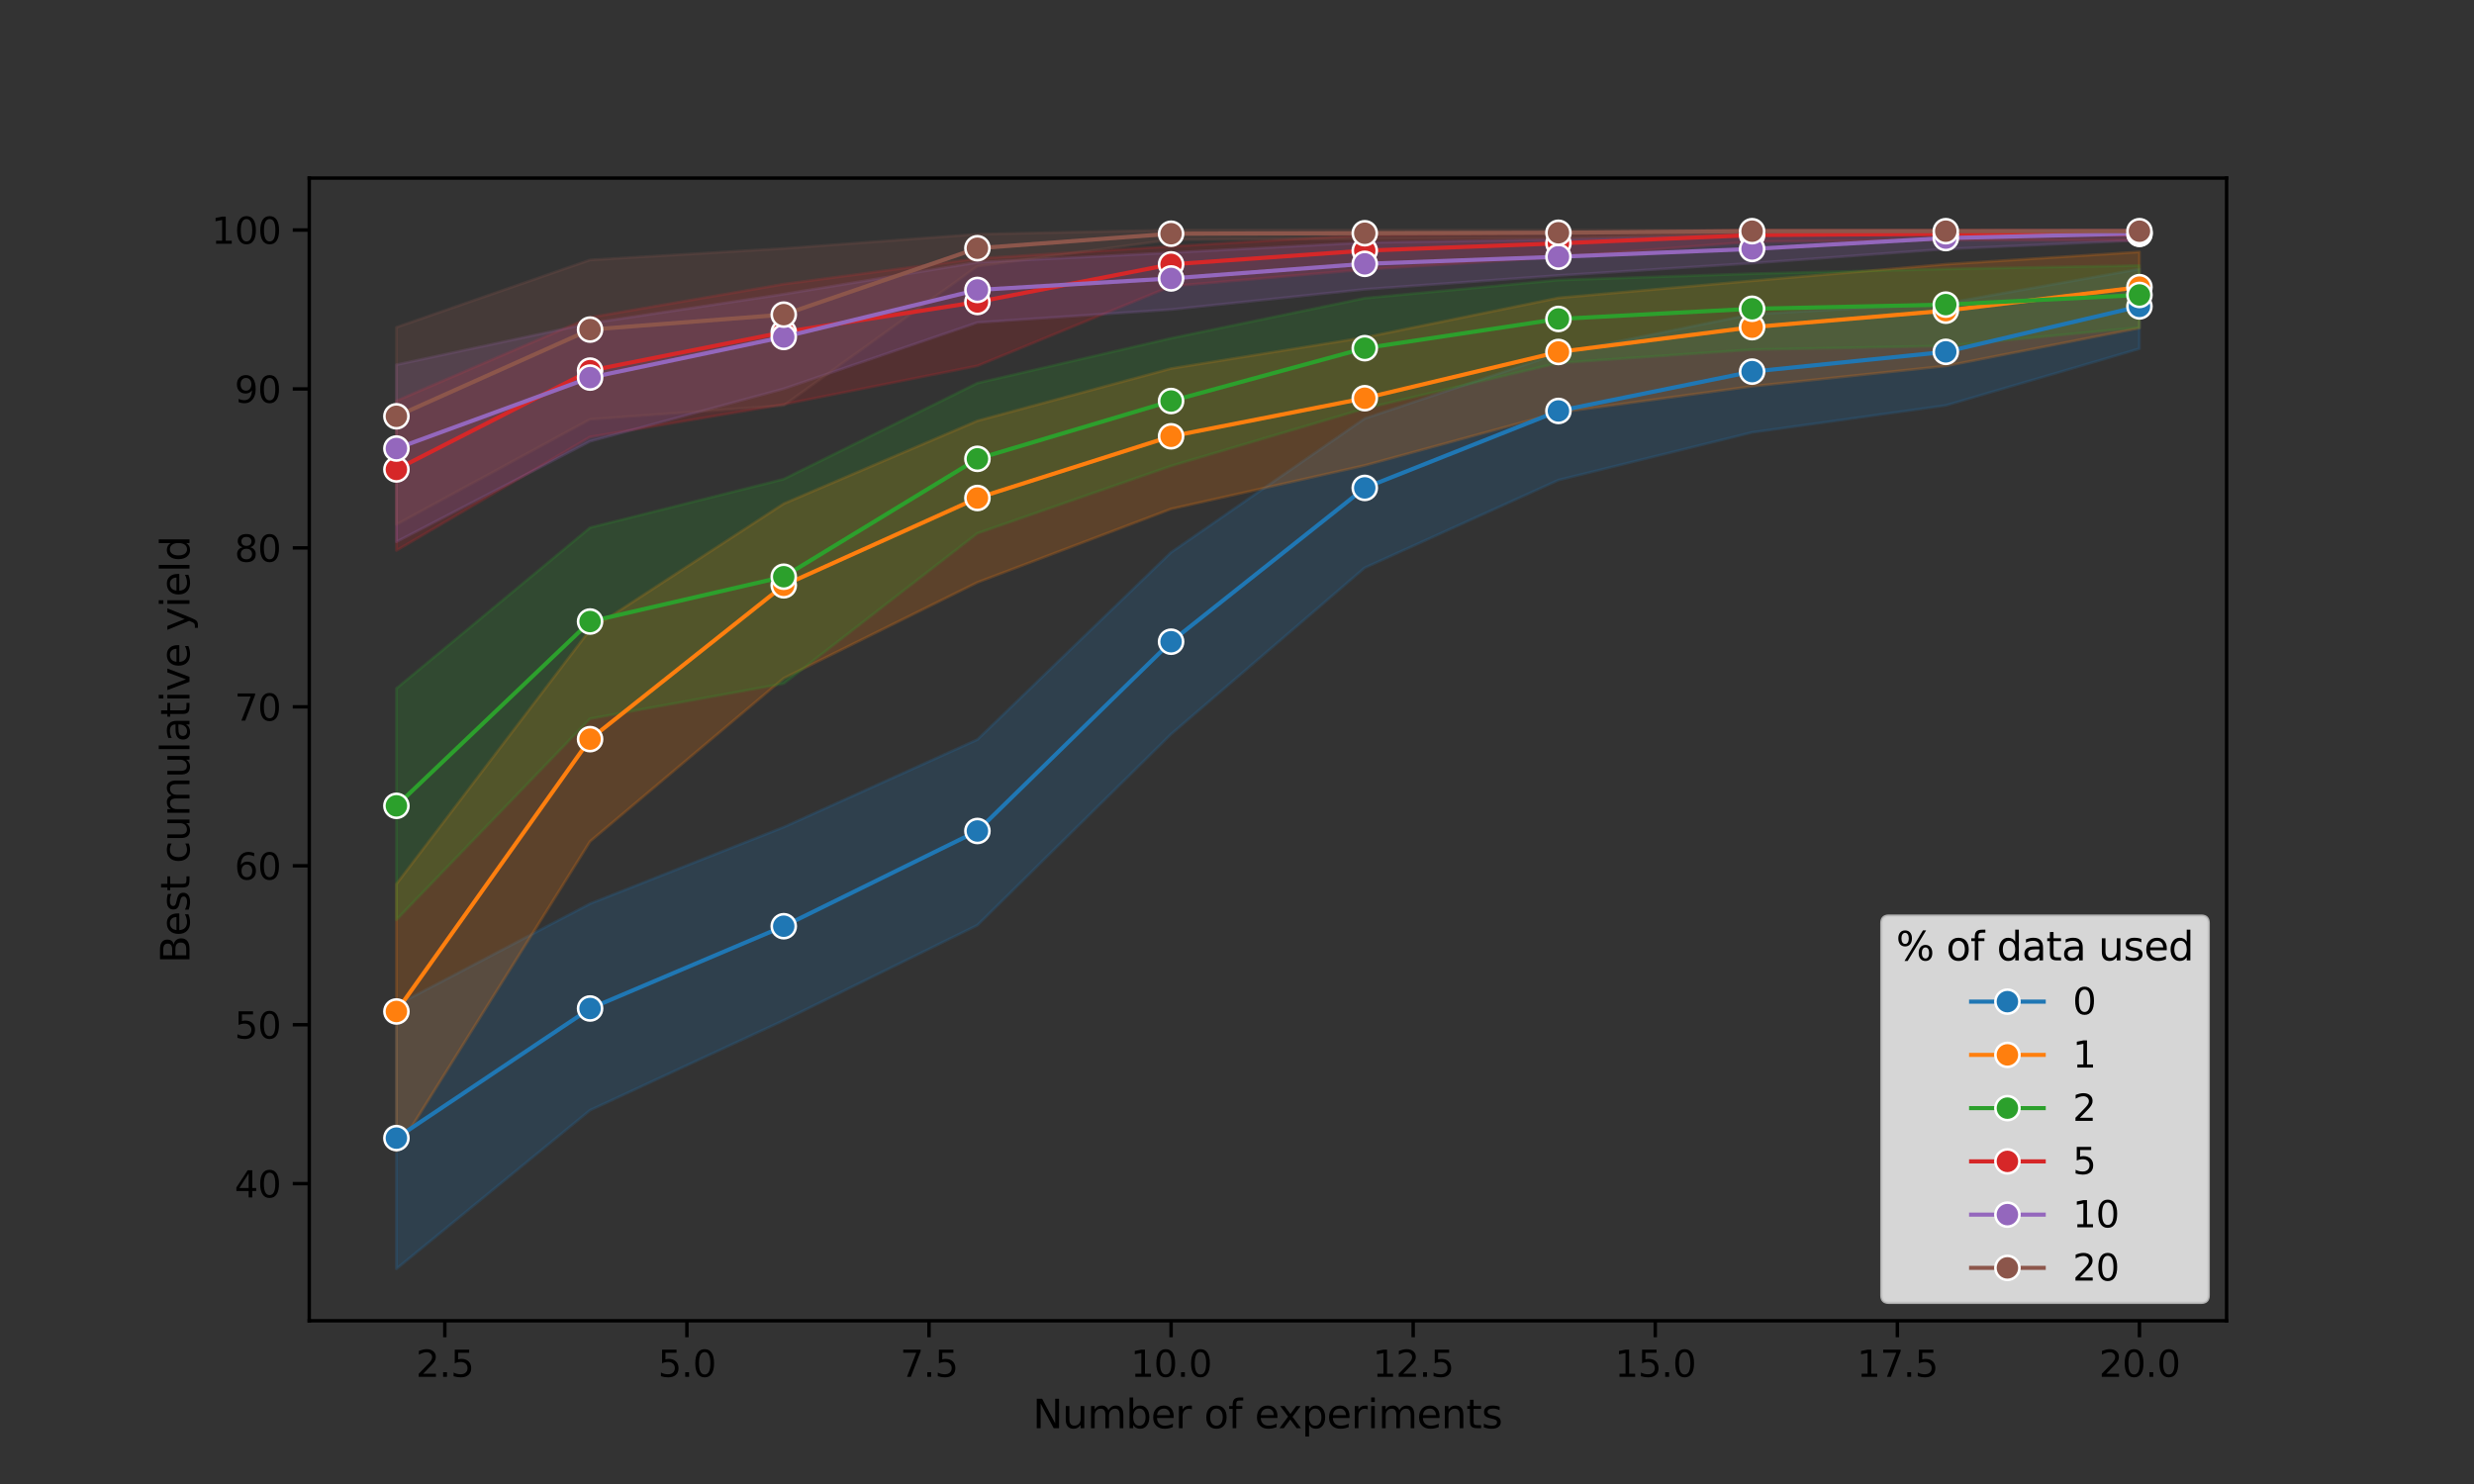 <?xml version="1.0" encoding="utf-8" standalone="no"?>
<!DOCTYPE svg PUBLIC "-//W3C//DTD SVG 1.1//EN"
  "http://www.w3.org/Graphics/SVG/1.1/DTD/svg11.dtd">
<svg xmlns:xlink="http://www.w3.org/1999/xlink" width="720pt" height="432pt" viewBox="0 0 720 432" xmlns="http://www.w3.org/2000/svg" version="1.1">
 <rect x="0" y="0" width="720" height="432" fill="#333333" stroke="none"/>
 <defs>
  <style type="text/css">*{stroke-linejoin: round; stroke-linecap: butt}</style>
 </defs>
 <g id="figure_1">
  <g id="patch_1">
   <path d="M 0 432 
L 720 432 
L 720 0 
L 0 0 
L 0 432 
z
" style="fill: none"/>
  </g>
  <g id="axes_1">
   <g id="patch_2">
    <path d="M 90 384.48 
L 648 384.48 
L 648 51.84 
L 90 51.84 
L 90 384.48 
z
" style="fill: none"/>
   </g>
   <g id="PolyCollection_1">
    <defs>
     <path id="md94cd88261" d="M 115.364 -139.35 
L 115.364 -62.64 
L 171.727 -108.816 
L 228.091 -134.978 
L 284.455 -162.683 
L 340.818 -218.296 
L 397.182 -266.731 
L 453.545 -292.249 
L 509.909 -306.13 
L 566.273 -313.992 
L 622.636 -330.499 
L 622.636 -353.677 
L 622.636 -353.677 
L 566.273 -343.693 
L 509.909 -340.539 
L 453.545 -329.102 
L 397.182 -310.179 
L 340.818 -271.205 
L 284.455 -216.707 
L 228.091 -191.22 
L 171.727 -168.927 
L 115.364 -139.35 
z
" style="stroke: #1f77b4; stroke-opacity: 0.2; stroke-width: 0.8"/>
    </defs>
    <g clip-path="url(#p5db700db93)">
     <use xlink:href="#md94cd88261" x="0" y="432" style="fill: #1f77b4; fill-opacity: 0.2; stroke: #1f77b4; stroke-opacity: 0.2; stroke-width: 0.8"/>
    </g>
   </g>
   <g id="PolyCollection_2">
    <defs>
     <path id="m4bb49112b4" d="M 115.364 -174.651 
L 115.364 -96.875 
L 171.727 -187.06 
L 228.091 -234.567 
L 284.455 -262.468 
L 340.818 -283.846 
L 397.182 -296.528 
L 453.545 -311.906 
L 509.909 -319.554 
L 566.273 -325.465 
L 622.636 -336.502 
L 622.636 -358.659 
L 622.636 -358.659 
L 566.273 -355.076 
L 509.909 -350.253 
L 453.545 -345.296 
L 397.182 -333.777 
L 340.818 -324.719 
L 284.455 -309.499 
L 228.091 -285.381 
L 171.727 -248.692 
L 115.364 -174.651 
z
" style="stroke: #ff7f0e; stroke-opacity: 0.2; stroke-width: 0.8"/>
    </defs>
    <g clip-path="url(#p5db700db93)">
     <use xlink:href="#m4bb49112b4" x="0" y="432" style="fill: #ff7f0e; fill-opacity: 0.2; stroke: #ff7f0e; stroke-opacity: 0.2; stroke-width: 0.8"/>
    </g>
   </g>
   <g id="PolyCollection_3">
    <defs>
     <path id="mfe6d36cd4d" d="M 115.364 -231.591 
L 115.364 -164.23 
L 171.727 -222.77 
L 228.091 -233.007 
L 284.455 -276.75 
L 340.818 -296.365 
L 397.182 -313.066 
L 453.545 -326.341 
L 509.909 -330.221 
L 566.273 -331.292 
L 622.636 -336.669 
L 622.636 -354.709 
L 622.636 -354.709 
L 566.273 -353.709 
L 509.909 -352.334 
L 453.545 -350.471 
L 397.182 -345.212 
L 340.818 -333.542 
L 284.455 -320.485 
L 228.091 -292.527 
L 171.727 -278.408 
L 115.364 -231.591 
z
" style="stroke: #2ca02c; stroke-opacity: 0.2; stroke-width: 0.8"/>
    </defs>
    <g clip-path="url(#p5db700db93)">
     <use xlink:href="#mfe6d36cd4d" x="0" y="432" style="fill: #2ca02c; fill-opacity: 0.2; stroke: #2ca02c; stroke-opacity: 0.2; stroke-width: 0.8"/>
    </g>
   </g>
   <g id="PolyCollection_4">
    <defs>
     <path id="mf35f97dd73" d="M 115.364 -315.306 
L 115.364 -271.751 
L 171.727 -304.79 
L 228.091 -314.294 
L 284.455 -325.511 
L 340.818 -348.685 
L 397.182 -353.563 
L 453.545 -357.153 
L 509.909 -361.645 
L 566.273 -362.107 
L 622.636 -361.98 
L 622.636 -365.04 
L 622.636 -365.04 
L 566.273 -365.04 
L 509.909 -365.04 
L 453.545 -364.213 
L 397.182 -363.573 
L 340.818 -360.293 
L 284.455 -356.763 
L 228.091 -349.303 
L 171.727 -339.608 
L 115.364 -315.306 
z
" style="stroke: #d62728; stroke-opacity: 0.2; stroke-width: 0.8"/>
    </defs>
    <g clip-path="url(#p5db700db93)">
     <use xlink:href="#mf35f97dd73" x="0" y="432" style="fill: #d62728; fill-opacity: 0.2; stroke: #d62728; stroke-opacity: 0.2; stroke-width: 0.8"/>
    </g>
   </g>
   <g id="PolyCollection_5">
    <defs>
     <path id="m792d22aa03" d="M 115.364 -325.822 
L 115.364 -274.281 
L 171.727 -303.531 
L 228.091 -318.83 
L 284.455 -338.122 
L 340.818 -341.901 
L 397.182 -347.786 
L 453.545 -351.81 
L 509.909 -355.378 
L 566.273 -359.509 
L 622.636 -362.033 
L 622.636 -365.04 
L 622.636 -365.04 
L 566.273 -364.761 
L 509.909 -363.703 
L 453.545 -362.284 
L 397.182 -361.399 
L 340.818 -358.449 
L 284.455 -355.632 
L 228.091 -346.369 
L 171.727 -337.9 
L 115.364 -325.822 
z
" style="stroke: #9467bd; stroke-opacity: 0.2; stroke-width: 0.8"/>
    </defs>
    <g clip-path="url(#p5db700db93)">
     <use xlink:href="#m792d22aa03" x="0" y="432" style="fill: #9467bd; fill-opacity: 0.2; stroke: #9467bd; stroke-opacity: 0.2; stroke-width: 0.8"/>
    </g>
   </g>
   <g id="PolyCollection_6">
    <defs>
     <path id="ma697605073" d="M 115.364 -336.73 
L 115.364 -279.313 
L 171.727 -309.954 
L 228.091 -313.988 
L 284.455 -354.512 
L 340.818 -362.231 
L 397.182 -362.507 
L 453.545 -362.63 
L 509.909 -364.035 
L 566.273 -364.035 
L 622.636 -364.035 
L 622.636 -365.04 
L 622.636 -365.04 
L 566.273 -365.04 
L 509.909 -365.04 
L 453.545 -365.04 
L 397.182 -365.04 
L 340.818 -365.04 
L 284.455 -363.824 
L 228.091 -359.675 
L 171.727 -356.337 
L 115.364 -336.73 
z
" style="stroke: #8c564b; stroke-opacity: 0.2; stroke-width: 0.8"/>
    </defs>
    <g clip-path="url(#p5db700db93)">
     <use xlink:href="#ma697605073" x="0" y="432" style="fill: #8c564b; fill-opacity: 0.2; stroke: #8c564b; stroke-opacity: 0.2; stroke-width: 0.8"/>
    </g>
   </g>
   <g id="matplotlib.axis_1">
    <g id="xtick_1">
     <g id="line2d_1">
      <defs>
       <path id="m7df4e5af1d" d="M 0 0 
L 0 4.8 
" style="stroke: #000000"/>
      </defs>
      <g>
       <use xlink:href="#m7df4e5af1d" x="129.455" y="384.48" style="stroke: #000000"/>
      </g>
     </g>
     <g id="text_1">
      <!-- 2.5 -->
      <g transform="translate(121.058 400.804) scale(0.106 -0.106)">
       <defs>
        <path id="DejaVuSans-32" d="M 1228 531 
L 3431 531 
L 3431 0 
L 469 0 
L 469 531 
Q 828 903 1448 1529 
Q 2069 2156 2228 2338 
Q 2531 2678 2651 2914 
Q 2772 3150 2772 3378 
Q 2772 3750 2511 3984 
Q 2250 4219 1831 4219 
Q 1534 4219 1204 4116 
Q 875 4013 500 3803 
L 500 4441 
Q 881 4594 1212 4672 
Q 1544 4750 1819 4750 
Q 2544 4750 2975 4387 
Q 3406 4025 3406 3419 
Q 3406 3131 3298 2873 
Q 3191 2616 2906 2266 
Q 2828 2175 2409 1742 
Q 1991 1309 1228 531 
z
" transform="scale(0.016)"/>
        <path id="DejaVuSans-2e" d="M 684 794 
L 1344 794 
L 1344 0 
L 684 0 
L 684 794 
z
" transform="scale(0.016)"/>
        <path id="DejaVuSans-35" d="M 691 4666 
L 3169 4666 
L 3169 4134 
L 1269 4134 
L 1269 2991 
Q 1406 3038 1543 3061 
Q 1681 3084 1819 3084 
Q 2600 3084 3056 2656 
Q 3513 2228 3513 1497 
Q 3513 744 3044 326 
Q 2575 -91 1722 -91 
Q 1428 -91 1123 -41 
Q 819 9 494 109 
L 494 744 
Q 775 591 1075 516 
Q 1375 441 1709 441 
Q 2250 441 2565 725 
Q 2881 1009 2881 1497 
Q 2881 1984 2565 2268 
Q 2250 2553 1709 2553 
Q 1456 2553 1204 2497 
Q 953 2441 691 2322 
L 691 4666 
z
" transform="scale(0.016)"/>
       </defs>
       <use xlink:href="#DejaVuSans-32"/>
       <use xlink:href="#DejaVuSans-2e" x="63.623"/>
       <use xlink:href="#DejaVuSans-35" x="95.41"/>
      </g>
     </g>
    </g>
    <g id="xtick_2">
     <g id="line2d_2">
      <g>
       <use xlink:href="#m7df4e5af1d" x="199.909" y="384.48" style="stroke: #000000"/>
      </g>
     </g>
     <g id="text_2">
      <!-- 5.0 -->
      <g transform="translate(191.512 400.804) scale(0.106 -0.106)">
       <defs>
        <path id="DejaVuSans-30" d="M 2034 4250 
Q 1547 4250 1301 3770 
Q 1056 3291 1056 2328 
Q 1056 1369 1301 889 
Q 1547 409 2034 409 
Q 2525 409 2770 889 
Q 3016 1369 3016 2328 
Q 3016 3291 2770 3770 
Q 2525 4250 2034 4250 
z
M 2034 4750 
Q 2819 4750 3233 4129 
Q 3647 3509 3647 2328 
Q 3647 1150 3233 529 
Q 2819 -91 2034 -91 
Q 1250 -91 836 529 
Q 422 1150 422 2328 
Q 422 3509 836 4129 
Q 1250 4750 2034 4750 
z
" transform="scale(0.016)"/>
       </defs>
       <use xlink:href="#DejaVuSans-35"/>
       <use xlink:href="#DejaVuSans-2e" x="63.623"/>
       <use xlink:href="#DejaVuSans-30" x="95.41"/>
      </g>
     </g>
    </g>
    <g id="xtick_3">
     <g id="line2d_3">
      <g>
       <use xlink:href="#m7df4e5af1d" x="270.364" y="384.48" style="stroke: #000000"/>
      </g>
     </g>
     <g id="text_3">
      <!-- 7.5 -->
      <g transform="translate(261.967 400.804) scale(0.106 -0.106)">
       <defs>
        <path id="DejaVuSans-37" d="M 525 4666 
L 3525 4666 
L 3525 4397 
L 1831 0 
L 1172 0 
L 2766 4134 
L 525 4134 
L 525 4666 
z
" transform="scale(0.016)"/>
       </defs>
       <use xlink:href="#DejaVuSans-37"/>
       <use xlink:href="#DejaVuSans-2e" x="63.623"/>
       <use xlink:href="#DejaVuSans-35" x="95.41"/>
      </g>
     </g>
    </g>
    <g id="xtick_4">
     <g id="line2d_4">
      <g>
       <use xlink:href="#m7df4e5af1d" x="340.818" y="384.48" style="stroke: #000000"/>
      </g>
     </g>
     <g id="text_4">
      <!-- 10.0 -->
      <g transform="translate(329.062 400.804) scale(0.106 -0.106)">
       <defs>
        <path id="DejaVuSans-31" d="M 794 531 
L 1825 531 
L 1825 4091 
L 703 3866 
L 703 4441 
L 1819 4666 
L 2450 4666 
L 2450 531 
L 3481 531 
L 3481 0 
L 794 0 
L 794 531 
z
" transform="scale(0.016)"/>
       </defs>
       <use xlink:href="#DejaVuSans-31"/>
       <use xlink:href="#DejaVuSans-30" x="63.623"/>
       <use xlink:href="#DejaVuSans-2e" x="127.246"/>
       <use xlink:href="#DejaVuSans-30" x="159.033"/>
      </g>
     </g>
    </g>
    <g id="xtick_5">
     <g id="line2d_5">
      <g>
       <use xlink:href="#m7df4e5af1d" x="411.273" y="384.48" style="stroke: #000000"/>
      </g>
     </g>
     <g id="text_5">
      <!-- 12.5 -->
      <g transform="translate(399.516 400.804) scale(0.106 -0.106)">
       <use xlink:href="#DejaVuSans-31"/>
       <use xlink:href="#DejaVuSans-32" x="63.623"/>
       <use xlink:href="#DejaVuSans-2e" x="127.246"/>
       <use xlink:href="#DejaVuSans-35" x="159.033"/>
      </g>
     </g>
    </g>
    <g id="xtick_6">
     <g id="line2d_6">
      <g>
       <use xlink:href="#m7df4e5af1d" x="481.727" y="384.48" style="stroke: #000000"/>
      </g>
     </g>
     <g id="text_6">
      <!-- 15.0 -->
      <g transform="translate(469.971 400.804) scale(0.106 -0.106)">
       <use xlink:href="#DejaVuSans-31"/>
       <use xlink:href="#DejaVuSans-35" x="63.623"/>
       <use xlink:href="#DejaVuSans-2e" x="127.246"/>
       <use xlink:href="#DejaVuSans-30" x="159.033"/>
      </g>
     </g>
    </g>
    <g id="xtick_7">
     <g id="line2d_7">
      <g>
       <use xlink:href="#m7df4e5af1d" x="552.182" y="384.48" style="stroke: #000000"/>
      </g>
     </g>
     <g id="text_7">
      <!-- 17.5 -->
      <g transform="translate(540.426 400.804) scale(0.106 -0.106)">
       <use xlink:href="#DejaVuSans-31"/>
       <use xlink:href="#DejaVuSans-37" x="63.623"/>
       <use xlink:href="#DejaVuSans-2e" x="127.246"/>
       <use xlink:href="#DejaVuSans-35" x="159.033"/>
      </g>
     </g>
    </g>
    <g id="xtick_8">
     <g id="line2d_8">
      <g>
       <use xlink:href="#m7df4e5af1d" x="622.636" y="384.48" style="stroke: #000000"/>
      </g>
     </g>
     <g id="text_8">
      <!-- 20.0 -->
      <g transform="translate(610.88 400.804) scale(0.106 -0.106)">
       <use xlink:href="#DejaVuSans-32"/>
       <use xlink:href="#DejaVuSans-30" x="63.623"/>
       <use xlink:href="#DejaVuSans-2e" x="127.246"/>
       <use xlink:href="#DejaVuSans-30" x="159.033"/>
      </g>
     </g>
    </g>
    <g id="text_9">
     <!-- Number of experiments -->
     <g transform="translate(300.562 415.753) scale(0.115 -0.115)">
      <defs>
       <path id="DejaVuSans-4e" d="M 628 4666 
L 1478 4666 
L 3547 763 
L 3547 4666 
L 4159 4666 
L 4159 0 
L 3309 0 
L 1241 3903 
L 1241 0 
L 628 0 
L 628 4666 
z
" transform="scale(0.016)"/>
       <path id="DejaVuSans-75" d="M 544 1381 
L 544 3500 
L 1119 3500 
L 1119 1403 
Q 1119 906 1312 657 
Q 1506 409 1894 409 
Q 2359 409 2629 706 
Q 2900 1003 2900 1516 
L 2900 3500 
L 3475 3500 
L 3475 0 
L 2900 0 
L 2900 538 
Q 2691 219 2414 64 
Q 2138 -91 1772 -91 
Q 1169 -91 856 284 
Q 544 659 544 1381 
z
M 1991 3584 
L 1991 3584 
z
" transform="scale(0.016)"/>
       <path id="DejaVuSans-6d" d="M 3328 2828 
Q 3544 3216 3844 3400 
Q 4144 3584 4550 3584 
Q 5097 3584 5394 3201 
Q 5691 2819 5691 2113 
L 5691 0 
L 5113 0 
L 5113 2094 
Q 5113 2597 4934 2840 
Q 4756 3084 4391 3084 
Q 3944 3084 3684 2787 
Q 3425 2491 3425 1978 
L 3425 0 
L 2847 0 
L 2847 2094 
Q 2847 2600 2669 2842 
Q 2491 3084 2119 3084 
Q 1678 3084 1418 2786 
Q 1159 2488 1159 1978 
L 1159 0 
L 581 0 
L 581 3500 
L 1159 3500 
L 1159 2956 
Q 1356 3278 1631 3431 
Q 1906 3584 2284 3584 
Q 2666 3584 2933 3390 
Q 3200 3197 3328 2828 
z
" transform="scale(0.016)"/>
       <path id="DejaVuSans-62" d="M 3116 1747 
Q 3116 2381 2855 2742 
Q 2594 3103 2138 3103 
Q 1681 3103 1420 2742 
Q 1159 2381 1159 1747 
Q 1159 1113 1420 752 
Q 1681 391 2138 391 
Q 2594 391 2855 752 
Q 3116 1113 3116 1747 
z
M 1159 2969 
Q 1341 3281 1617 3432 
Q 1894 3584 2278 3584 
Q 2916 3584 3314 3078 
Q 3713 2572 3713 1747 
Q 3713 922 3314 415 
Q 2916 -91 2278 -91 
Q 1894 -91 1617 61 
Q 1341 213 1159 525 
L 1159 0 
L 581 0 
L 581 4863 
L 1159 4863 
L 1159 2969 
z
" transform="scale(0.016)"/>
       <path id="DejaVuSans-65" d="M 3597 1894 
L 3597 1613 
L 953 1613 
Q 991 1019 1311 708 
Q 1631 397 2203 397 
Q 2534 397 2845 478 
Q 3156 559 3463 722 
L 3463 178 
Q 3153 47 2828 -22 
Q 2503 -91 2169 -91 
Q 1331 -91 842 396 
Q 353 884 353 1716 
Q 353 2575 817 3079 
Q 1281 3584 2069 3584 
Q 2775 3584 3186 3129 
Q 3597 2675 3597 1894 
z
M 3022 2063 
Q 3016 2534 2758 2815 
Q 2500 3097 2075 3097 
Q 1594 3097 1305 2825 
Q 1016 2553 972 2059 
L 3022 2063 
z
" transform="scale(0.016)"/>
       <path id="DejaVuSans-72" d="M 2631 2963 
Q 2534 3019 2420 3045 
Q 2306 3072 2169 3072 
Q 1681 3072 1420 2755 
Q 1159 2438 1159 1844 
L 1159 0 
L 581 0 
L 581 3500 
L 1159 3500 
L 1159 2956 
Q 1341 3275 1631 3429 
Q 1922 3584 2338 3584 
Q 2397 3584 2469 3576 
Q 2541 3569 2628 3553 
L 2631 2963 
z
" transform="scale(0.016)"/>
       <path id="DejaVuSans-20" transform="scale(0.016)"/>
       <path id="DejaVuSans-6f" d="M 1959 3097 
Q 1497 3097 1228 2736 
Q 959 2375 959 1747 
Q 959 1119 1226 758 
Q 1494 397 1959 397 
Q 2419 397 2687 759 
Q 2956 1122 2956 1747 
Q 2956 2369 2687 2733 
Q 2419 3097 1959 3097 
z
M 1959 3584 
Q 2709 3584 3137 3096 
Q 3566 2609 3566 1747 
Q 3566 888 3137 398 
Q 2709 -91 1959 -91 
Q 1206 -91 779 398 
Q 353 888 353 1747 
Q 353 2609 779 3096 
Q 1206 3584 1959 3584 
z
" transform="scale(0.016)"/>
       <path id="DejaVuSans-66" d="M 2375 4863 
L 2375 4384 
L 1825 4384 
Q 1516 4384 1395 4259 
Q 1275 4134 1275 3809 
L 1275 3500 
L 2222 3500 
L 2222 3053 
L 1275 3053 
L 1275 0 
L 697 0 
L 697 3053 
L 147 3053 
L 147 3500 
L 697 3500 
L 697 3744 
Q 697 4328 969 4595 
Q 1241 4863 1831 4863 
L 2375 4863 
z
" transform="scale(0.016)"/>
       <path id="DejaVuSans-78" d="M 3513 3500 
L 2247 1797 
L 3578 0 
L 2900 0 
L 1881 1375 
L 863 0 
L 184 0 
L 1544 1831 
L 300 3500 
L 978 3500 
L 1906 2253 
L 2834 3500 
L 3513 3500 
z
" transform="scale(0.016)"/>
       <path id="DejaVuSans-70" d="M 1159 525 
L 1159 -1331 
L 581 -1331 
L 581 3500 
L 1159 3500 
L 1159 2969 
Q 1341 3281 1617 3432 
Q 1894 3584 2278 3584 
Q 2916 3584 3314 3078 
Q 3713 2572 3713 1747 
Q 3713 922 3314 415 
Q 2916 -91 2278 -91 
Q 1894 -91 1617 61 
Q 1341 213 1159 525 
z
M 3116 1747 
Q 3116 2381 2855 2742 
Q 2594 3103 2138 3103 
Q 1681 3103 1420 2742 
Q 1159 2381 1159 1747 
Q 1159 1113 1420 752 
Q 1681 391 2138 391 
Q 2594 391 2855 752 
Q 3116 1113 3116 1747 
z
" transform="scale(0.016)"/>
       <path id="DejaVuSans-69" d="M 603 3500 
L 1178 3500 
L 1178 0 
L 603 0 
L 603 3500 
z
M 603 4863 
L 1178 4863 
L 1178 4134 
L 603 4134 
L 603 4863 
z
" transform="scale(0.016)"/>
       <path id="DejaVuSans-6e" d="M 3513 2113 
L 3513 0 
L 2938 0 
L 2938 2094 
Q 2938 2591 2744 2837 
Q 2550 3084 2163 3084 
Q 1697 3084 1428 2787 
Q 1159 2491 1159 1978 
L 1159 0 
L 581 0 
L 581 3500 
L 1159 3500 
L 1159 2956 
Q 1366 3272 1645 3428 
Q 1925 3584 2291 3584 
Q 2894 3584 3203 3211 
Q 3513 2838 3513 2113 
z
" transform="scale(0.016)"/>
       <path id="DejaVuSans-74" d="M 1172 4494 
L 1172 3500 
L 2356 3500 
L 2356 3053 
L 1172 3053 
L 1172 1153 
Q 1172 725 1289 603 
Q 1406 481 1766 481 
L 2356 481 
L 2356 0 
L 1766 0 
Q 1100 0 847 248 
Q 594 497 594 1153 
L 594 3053 
L 172 3053 
L 172 3500 
L 594 3500 
L 594 4494 
L 1172 4494 
z
" transform="scale(0.016)"/>
       <path id="DejaVuSans-73" d="M 2834 3397 
L 2834 2853 
Q 2591 2978 2328 3040 
Q 2066 3103 1784 3103 
Q 1356 3103 1142 2972 
Q 928 2841 928 2578 
Q 928 2378 1081 2264 
Q 1234 2150 1697 2047 
L 1894 2003 
Q 2506 1872 2764 1633 
Q 3022 1394 3022 966 
Q 3022 478 2636 193 
Q 2250 -91 1575 -91 
Q 1294 -91 989 -36 
Q 684 19 347 128 
L 347 722 
Q 666 556 975 473 
Q 1284 391 1588 391 
Q 1994 391 2212 530 
Q 2431 669 2431 922 
Q 2431 1156 2273 1281 
Q 2116 1406 1581 1522 
L 1381 1569 
Q 847 1681 609 1914 
Q 372 2147 372 2553 
Q 372 3047 722 3315 
Q 1072 3584 1716 3584 
Q 2034 3584 2315 3537 
Q 2597 3491 2834 3397 
z
" transform="scale(0.016)"/>
      </defs>
      <use xlink:href="#DejaVuSans-4e"/>
      <use xlink:href="#DejaVuSans-75" x="74.805"/>
      <use xlink:href="#DejaVuSans-6d" x="138.184"/>
      <use xlink:href="#DejaVuSans-62" x="235.596"/>
      <use xlink:href="#DejaVuSans-65" x="299.072"/>
      <use xlink:href="#DejaVuSans-72" x="360.596"/>
      <use xlink:href="#DejaVuSans-20" x="401.709"/>
      <use xlink:href="#DejaVuSans-6f" x="433.496"/>
      <use xlink:href="#DejaVuSans-66" x="494.678"/>
      <use xlink:href="#DejaVuSans-20" x="529.883"/>
      <use xlink:href="#DejaVuSans-65" x="561.67"/>
      <use xlink:href="#DejaVuSans-78" x="621.443"/>
      <use xlink:href="#DejaVuSans-70" x="680.623"/>
      <use xlink:href="#DejaVuSans-65" x="744.1"/>
      <use xlink:href="#DejaVuSans-72" x="805.623"/>
      <use xlink:href="#DejaVuSans-69" x="846.736"/>
      <use xlink:href="#DejaVuSans-6d" x="874.52"/>
      <use xlink:href="#DejaVuSans-65" x="971.932"/>
      <use xlink:href="#DejaVuSans-6e" x="1033.455"/>
      <use xlink:href="#DejaVuSans-74" x="1096.834"/>
      <use xlink:href="#DejaVuSans-73" x="1136.043"/>
     </g>
    </g>
   </g>
   <g id="matplotlib.axis_2">
    <g id="ytick_1">
     <g id="line2d_9">
      <defs>
       <path id="m8d032e0e27" d="M 0 0 
L -4.8 0 
" style="stroke: #000000"/>
      </defs>
      <g>
       <use xlink:href="#m8d032e0e27" x="90" y="344.571" style="stroke: #000000"/>
      </g>
     </g>
     <g id="text_10">
      <!-- 40 -->
      <g transform="translate(68.262 348.583) scale(0.106 -0.106)">
       <defs>
        <path id="DejaVuSans-34" d="M 2419 4116 
L 825 1625 
L 2419 1625 
L 2419 4116 
z
M 2253 4666 
L 3047 4666 
L 3047 1625 
L 3713 1625 
L 3713 1100 
L 3047 1100 
L 3047 0 
L 2419 0 
L 2419 1100 
L 313 1100 
L 313 1709 
L 2253 4666 
z
" transform="scale(0.016)"/>
       </defs>
       <use xlink:href="#DejaVuSans-34"/>
       <use xlink:href="#DejaVuSans-30" x="63.623"/>
      </g>
     </g>
    </g>
    <g id="ytick_2">
     <g id="line2d_10">
      <g>
       <use xlink:href="#m8d032e0e27" x="90" y="298.303" style="stroke: #000000"/>
      </g>
     </g>
     <g id="text_11">
      <!-- 50 -->
      <g transform="translate(68.262 302.315) scale(0.106 -0.106)">
       <use xlink:href="#DejaVuSans-35"/>
       <use xlink:href="#DejaVuSans-30" x="63.623"/>
      </g>
     </g>
    </g>
    <g id="ytick_3">
     <g id="line2d_11">
      <g>
       <use xlink:href="#m8d032e0e27" x="90" y="252.034" style="stroke: #000000"/>
      </g>
     </g>
     <g id="text_12">
      <!-- 60 -->
      <g transform="translate(68.262 256.046) scale(0.106 -0.106)">
       <defs>
        <path id="DejaVuSans-36" d="M 2113 2584 
Q 1688 2584 1439 2293 
Q 1191 2003 1191 1497 
Q 1191 994 1439 701 
Q 1688 409 2113 409 
Q 2538 409 2786 701 
Q 3034 994 3034 1497 
Q 3034 2003 2786 2293 
Q 2538 2584 2113 2584 
z
M 3366 4563 
L 3366 3988 
Q 3128 4100 2886 4159 
Q 2644 4219 2406 4219 
Q 1781 4219 1451 3797 
Q 1122 3375 1075 2522 
Q 1259 2794 1537 2939 
Q 1816 3084 2150 3084 
Q 2853 3084 3261 2657 
Q 3669 2231 3669 1497 
Q 3669 778 3244 343 
Q 2819 -91 2113 -91 
Q 1303 -91 875 529 
Q 447 1150 447 2328 
Q 447 3434 972 4092 
Q 1497 4750 2381 4750 
Q 2619 4750 2861 4703 
Q 3103 4656 3366 4563 
z
" transform="scale(0.016)"/>
       </defs>
       <use xlink:href="#DejaVuSans-36"/>
       <use xlink:href="#DejaVuSans-30" x="63.623"/>
      </g>
     </g>
    </g>
    <g id="ytick_4">
     <g id="line2d_12">
      <g>
       <use xlink:href="#m8d032e0e27" x="90" y="205.766" style="stroke: #000000"/>
      </g>
     </g>
     <g id="text_13">
      <!-- 70 -->
      <g transform="translate(68.262 209.778) scale(0.106 -0.106)">
       <use xlink:href="#DejaVuSans-37"/>
       <use xlink:href="#DejaVuSans-30" x="63.623"/>
      </g>
     </g>
    </g>
    <g id="ytick_5">
     <g id="line2d_13">
      <g>
       <use xlink:href="#m8d032e0e27" x="90" y="159.497" style="stroke: #000000"/>
      </g>
     </g>
     <g id="text_14">
      <!-- 80 -->
      <g transform="translate(68.262 163.509) scale(0.106 -0.106)">
       <defs>
        <path id="DejaVuSans-38" d="M 2034 2216 
Q 1584 2216 1326 1975 
Q 1069 1734 1069 1313 
Q 1069 891 1326 650 
Q 1584 409 2034 409 
Q 2484 409 2743 651 
Q 3003 894 3003 1313 
Q 3003 1734 2745 1975 
Q 2488 2216 2034 2216 
z
M 1403 2484 
Q 997 2584 770 2862 
Q 544 3141 544 3541 
Q 544 4100 942 4425 
Q 1341 4750 2034 4750 
Q 2731 4750 3128 4425 
Q 3525 4100 3525 3541 
Q 3525 3141 3298 2862 
Q 3072 2584 2669 2484 
Q 3125 2378 3379 2068 
Q 3634 1759 3634 1313 
Q 3634 634 3220 271 
Q 2806 -91 2034 -91 
Q 1263 -91 848 271 
Q 434 634 434 1313 
Q 434 1759 690 2068 
Q 947 2378 1403 2484 
z
M 1172 3481 
Q 1172 3119 1398 2916 
Q 1625 2713 2034 2713 
Q 2441 2713 2670 2916 
Q 2900 3119 2900 3481 
Q 2900 3844 2670 4047 
Q 2441 4250 2034 4250 
Q 1625 4250 1398 4047 
Q 1172 3844 1172 3481 
z
" transform="scale(0.016)"/>
       </defs>
       <use xlink:href="#DejaVuSans-38"/>
       <use xlink:href="#DejaVuSans-30" x="63.623"/>
      </g>
     </g>
    </g>
    <g id="ytick_6">
     <g id="line2d_14">
      <g>
       <use xlink:href="#m8d032e0e27" x="90" y="113.229" style="stroke: #000000"/>
      </g>
     </g>
     <g id="text_15">
      <!-- 90 -->
      <g transform="translate(68.262 117.241) scale(0.106 -0.106)">
       <defs>
        <path id="DejaVuSans-39" d="M 703 97 
L 703 672 
Q 941 559 1184 500 
Q 1428 441 1663 441 
Q 2288 441 2617 861 
Q 2947 1281 2994 2138 
Q 2813 1869 2534 1725 
Q 2256 1581 1919 1581 
Q 1219 1581 811 2004 
Q 403 2428 403 3163 
Q 403 3881 828 4315 
Q 1253 4750 1959 4750 
Q 2769 4750 3195 4129 
Q 3622 3509 3622 2328 
Q 3622 1225 3098 567 
Q 2575 -91 1691 -91 
Q 1453 -91 1209 -44 
Q 966 3 703 97 
z
M 1959 2075 
Q 2384 2075 2632 2365 
Q 2881 2656 2881 3163 
Q 2881 3666 2632 3958 
Q 2384 4250 1959 4250 
Q 1534 4250 1286 3958 
Q 1038 3666 1038 3163 
Q 1038 2656 1286 2365 
Q 1534 2075 1959 2075 
z
" transform="scale(0.016)"/>
       </defs>
       <use xlink:href="#DejaVuSans-39"/>
       <use xlink:href="#DejaVuSans-30" x="63.623"/>
      </g>
     </g>
    </g>
    <g id="ytick_7">
     <g id="line2d_15">
      <g>
       <use xlink:href="#m8d032e0e27" x="90" y="66.96" style="stroke: #000000"/>
      </g>
     </g>
     <g id="text_16">
      <!-- 100 -->
      <g transform="translate(61.544 70.972) scale(0.106 -0.106)">
       <use xlink:href="#DejaVuSans-31"/>
       <use xlink:href="#DejaVuSans-30" x="63.623"/>
       <use xlink:href="#DejaVuSans-30" x="127.246"/>
      </g>
     </g>
    </g>
    <g id="text_17">
     <!-- Best cumulative yield -->
     <g transform="translate(55.148 280.407) rotate(-90) scale(0.115 -0.115)">
      <defs>
       <path id="DejaVuSans-42" d="M 1259 2228 
L 1259 519 
L 2272 519 
Q 2781 519 3026 730 
Q 3272 941 3272 1375 
Q 3272 1813 3026 2020 
Q 2781 2228 2272 2228 
L 1259 2228 
z
M 1259 4147 
L 1259 2741 
L 2194 2741 
Q 2656 2741 2882 2914 
Q 3109 3088 3109 3444 
Q 3109 3797 2882 3972 
Q 2656 4147 2194 4147 
L 1259 4147 
z
M 628 4666 
L 2241 4666 
Q 2963 4666 3353 4366 
Q 3744 4066 3744 3513 
Q 3744 3084 3544 2831 
Q 3344 2578 2956 2516 
Q 3422 2416 3680 2098 
Q 3938 1781 3938 1306 
Q 3938 681 3513 340 
Q 3088 0 2303 0 
L 628 0 
L 628 4666 
z
" transform="scale(0.016)"/>
       <path id="DejaVuSans-63" d="M 3122 3366 
L 3122 2828 
Q 2878 2963 2633 3030 
Q 2388 3097 2138 3097 
Q 1578 3097 1268 2742 
Q 959 2388 959 1747 
Q 959 1106 1268 751 
Q 1578 397 2138 397 
Q 2388 397 2633 464 
Q 2878 531 3122 666 
L 3122 134 
Q 2881 22 2623 -34 
Q 2366 -91 2075 -91 
Q 1284 -91 818 406 
Q 353 903 353 1747 
Q 353 2603 823 3093 
Q 1294 3584 2113 3584 
Q 2378 3584 2631 3529 
Q 2884 3475 3122 3366 
z
" transform="scale(0.016)"/>
       <path id="DejaVuSans-6c" d="M 603 4863 
L 1178 4863 
L 1178 0 
L 603 0 
L 603 4863 
z
" transform="scale(0.016)"/>
       <path id="DejaVuSans-61" d="M 2194 1759 
Q 1497 1759 1228 1600 
Q 959 1441 959 1056 
Q 959 750 1161 570 
Q 1363 391 1709 391 
Q 2188 391 2477 730 
Q 2766 1069 2766 1631 
L 2766 1759 
L 2194 1759 
z
M 3341 1997 
L 3341 0 
L 2766 0 
L 2766 531 
Q 2569 213 2275 61 
Q 1981 -91 1556 -91 
Q 1019 -91 701 211 
Q 384 513 384 1019 
Q 384 1609 779 1909 
Q 1175 2209 1959 2209 
L 2766 2209 
L 2766 2266 
Q 2766 2663 2505 2880 
Q 2244 3097 1772 3097 
Q 1472 3097 1187 3025 
Q 903 2953 641 2809 
L 641 3341 
Q 956 3463 1253 3523 
Q 1550 3584 1831 3584 
Q 2591 3584 2966 3190 
Q 3341 2797 3341 1997 
z
" transform="scale(0.016)"/>
       <path id="DejaVuSans-76" d="M 191 3500 
L 800 3500 
L 1894 563 
L 2988 3500 
L 3597 3500 
L 2284 0 
L 1503 0 
L 191 3500 
z
" transform="scale(0.016)"/>
       <path id="DejaVuSans-79" d="M 2059 -325 
Q 1816 -950 1584 -1140 
Q 1353 -1331 966 -1331 
L 506 -1331 
L 506 -850 
L 844 -850 
Q 1081 -850 1212 -737 
Q 1344 -625 1503 -206 
L 1606 56 
L 191 3500 
L 800 3500 
L 1894 763 
L 2988 3500 
L 3597 3500 
L 2059 -325 
z
" transform="scale(0.016)"/>
       <path id="DejaVuSans-64" d="M 2906 2969 
L 2906 4863 
L 3481 4863 
L 3481 0 
L 2906 0 
L 2906 525 
Q 2725 213 2448 61 
Q 2172 -91 1784 -91 
Q 1150 -91 751 415 
Q 353 922 353 1747 
Q 353 2572 751 3078 
Q 1150 3584 1784 3584 
Q 2172 3584 2448 3432 
Q 2725 3281 2906 2969 
z
M 947 1747 
Q 947 1113 1208 752 
Q 1469 391 1925 391 
Q 2381 391 2643 752 
Q 2906 1113 2906 1747 
Q 2906 2381 2643 2742 
Q 2381 3103 1925 3103 
Q 1469 3103 1208 2742 
Q 947 2381 947 1747 
z
" transform="scale(0.016)"/>
      </defs>
      <use xlink:href="#DejaVuSans-42"/>
      <use xlink:href="#DejaVuSans-65" x="68.604"/>
      <use xlink:href="#DejaVuSans-73" x="130.127"/>
      <use xlink:href="#DejaVuSans-74" x="182.227"/>
      <use xlink:href="#DejaVuSans-20" x="221.436"/>
      <use xlink:href="#DejaVuSans-63" x="253.223"/>
      <use xlink:href="#DejaVuSans-75" x="308.203"/>
      <use xlink:href="#DejaVuSans-6d" x="371.582"/>
      <use xlink:href="#DejaVuSans-75" x="468.994"/>
      <use xlink:href="#DejaVuSans-6c" x="532.373"/>
      <use xlink:href="#DejaVuSans-61" x="560.156"/>
      <use xlink:href="#DejaVuSans-74" x="621.436"/>
      <use xlink:href="#DejaVuSans-69" x="660.645"/>
      <use xlink:href="#DejaVuSans-76" x="688.428"/>
      <use xlink:href="#DejaVuSans-65" x="747.607"/>
      <use xlink:href="#DejaVuSans-20" x="809.131"/>
      <use xlink:href="#DejaVuSans-79" x="840.918"/>
      <use xlink:href="#DejaVuSans-69" x="900.098"/>
      <use xlink:href="#DejaVuSans-65" x="927.881"/>
      <use xlink:href="#DejaVuSans-6c" x="989.404"/>
      <use xlink:href="#DejaVuSans-64" x="1017.188"/>
     </g>
    </g>
   </g>
   <g id="line2d_16">
    <path d="M 115.364 331.31 
L 171.727 293.576 
L 228.091 269.625 
L 284.455 241.902 
L 340.818 186.803 
L 397.182 142.034 
L 453.545 119.627 
L 509.909 108.179 
L 566.273 102.424 
L 622.636 89.193 
" clip-path="url(#p5db700db93)" style="fill: none; stroke: #1f77b4; stroke-width: 1.2; stroke-linecap: square"/>
    <defs>
     <path id="mb3841ede31" d="M 0 3.5 
C 0.928 3.5 1.819 3.131 2.475 2.475 
C 3.131 1.819 3.5 0.928 3.5 0 
C 3.5 -0.928 3.131 -1.819 2.475 -2.475 
C 1.819 -3.131 0.928 -3.5 0 -3.5 
C -0.928 -3.5 -1.819 -3.131 -2.475 -2.475 
C -3.131 -1.819 -3.5 -0.928 -3.5 0 
C -3.5 0.928 -3.131 1.819 -2.475 2.475 
C -1.819 3.131 -0.928 3.5 0 3.5 
z
" style="stroke: #ffffff; stroke-width: 0.75"/>
    </defs>
    <g clip-path="url(#p5db700db93)">
     <use xlink:href="#mb3841ede31" x="115.364" y="331.31" style="fill: #1f77b4; stroke: #ffffff; stroke-width: 0.75"/>
     <use xlink:href="#mb3841ede31" x="171.727" y="293.576" style="fill: #1f77b4; stroke: #ffffff; stroke-width: 0.75"/>
     <use xlink:href="#mb3841ede31" x="228.091" y="269.625" style="fill: #1f77b4; stroke: #ffffff; stroke-width: 0.75"/>
     <use xlink:href="#mb3841ede31" x="284.455" y="241.902" style="fill: #1f77b4; stroke: #ffffff; stroke-width: 0.75"/>
     <use xlink:href="#mb3841ede31" x="340.818" y="186.803" style="fill: #1f77b4; stroke: #ffffff; stroke-width: 0.75"/>
     <use xlink:href="#mb3841ede31" x="397.182" y="142.034" style="fill: #1f77b4; stroke: #ffffff; stroke-width: 0.75"/>
     <use xlink:href="#mb3841ede31" x="453.545" y="119.627" style="fill: #1f77b4; stroke: #ffffff; stroke-width: 0.75"/>
     <use xlink:href="#mb3841ede31" x="509.909" y="108.179" style="fill: #1f77b4; stroke: #ffffff; stroke-width: 0.75"/>
     <use xlink:href="#mb3841ede31" x="566.273" y="102.424" style="fill: #1f77b4; stroke: #ffffff; stroke-width: 0.75"/>
     <use xlink:href="#mb3841ede31" x="622.636" y="89.193" style="fill: #1f77b4; stroke: #ffffff; stroke-width: 0.75"/>
    </g>
   </g>
   <g id="line2d_17">
    <path d="M 115.364 294.446 
L 171.727 215.167 
L 228.091 170.388 
L 284.455 144.972 
L 340.818 127.009 
L 397.182 115.923 
L 453.545 102.458 
L 509.909 95.233 
L 566.273 90.443 
L 622.636 83.589 
" clip-path="url(#p5db700db93)" style="fill: none; stroke: #ff7f0e; stroke-width: 1.2; stroke-linecap: square"/>
    <defs>
     <path id="m3fadcc2e62" d="M 0 3.5 
C 0.928 3.5 1.819 3.131 2.475 2.475 
C 3.131 1.819 3.5 0.928 3.5 0 
C 3.5 -0.928 3.131 -1.819 2.475 -2.475 
C 1.819 -3.131 0.928 -3.5 0 -3.5 
C -0.928 -3.5 -1.819 -3.131 -2.475 -2.475 
C -3.131 -1.819 -3.5 -0.928 -3.5 0 
C -3.5 0.928 -3.131 1.819 -2.475 2.475 
C -1.819 3.131 -0.928 3.5 0 3.5 
z
" style="stroke: #ffffff; stroke-width: 0.75"/>
    </defs>
    <g clip-path="url(#p5db700db93)">
     <use xlink:href="#m3fadcc2e62" x="115.364" y="294.446" style="fill: #ff7f0e; stroke: #ffffff; stroke-width: 0.75"/>
     <use xlink:href="#m3fadcc2e62" x="171.727" y="215.167" style="fill: #ff7f0e; stroke: #ffffff; stroke-width: 0.75"/>
     <use xlink:href="#m3fadcc2e62" x="228.091" y="170.388" style="fill: #ff7f0e; stroke: #ffffff; stroke-width: 0.75"/>
     <use xlink:href="#m3fadcc2e62" x="284.455" y="144.972" style="fill: #ff7f0e; stroke: #ffffff; stroke-width: 0.75"/>
     <use xlink:href="#m3fadcc2e62" x="340.818" y="127.009" style="fill: #ff7f0e; stroke: #ffffff; stroke-width: 0.75"/>
     <use xlink:href="#m3fadcc2e62" x="397.182" y="115.923" style="fill: #ff7f0e; stroke: #ffffff; stroke-width: 0.75"/>
     <use xlink:href="#m3fadcc2e62" x="453.545" y="102.458" style="fill: #ff7f0e; stroke: #ffffff; stroke-width: 0.75"/>
     <use xlink:href="#m3fadcc2e62" x="509.909" y="95.233" style="fill: #ff7f0e; stroke: #ffffff; stroke-width: 0.75"/>
     <use xlink:href="#m3fadcc2e62" x="566.273" y="90.443" style="fill: #ff7f0e; stroke: #ffffff; stroke-width: 0.75"/>
     <use xlink:href="#m3fadcc2e62" x="622.636" y="83.589" style="fill: #ff7f0e; stroke: #ffffff; stroke-width: 0.75"/>
    </g>
   </g>
   <g id="line2d_18">
    <path d="M 115.364 234.583 
L 171.727 180.928 
L 228.091 167.885 
L 284.455 133.569 
L 340.818 116.74 
L 397.182 101.356 
L 453.545 92.847 
L 509.909 89.884 
L 566.273 88.674 
L 622.636 85.861 
" clip-path="url(#p5db700db93)" style="fill: none; stroke: #2ca02c; stroke-width: 1.2; stroke-linecap: square"/>
    <defs>
     <path id="mdb34027603" d="M 0 3.5 
C 0.928 3.5 1.819 3.131 2.475 2.475 
C 3.131 1.819 3.5 0.928 3.5 0 
C 3.5 -0.928 3.131 -1.819 2.475 -2.475 
C 1.819 -3.131 0.928 -3.5 0 -3.5 
C -0.928 -3.5 -1.819 -3.131 -2.475 -2.475 
C -3.131 -1.819 -3.5 -0.928 -3.5 0 
C -3.5 0.928 -3.131 1.819 -2.475 2.475 
C -1.819 3.131 -0.928 3.5 0 3.5 
z
" style="stroke: #ffffff; stroke-width: 0.75"/>
    </defs>
    <g clip-path="url(#p5db700db93)">
     <use xlink:href="#mdb34027603" x="115.364" y="234.583" style="fill: #2ca02c; stroke: #ffffff; stroke-width: 0.75"/>
     <use xlink:href="#mdb34027603" x="171.727" y="180.928" style="fill: #2ca02c; stroke: #ffffff; stroke-width: 0.75"/>
     <use xlink:href="#mdb34027603" x="228.091" y="167.885" style="fill: #2ca02c; stroke: #ffffff; stroke-width: 0.75"/>
     <use xlink:href="#mdb34027603" x="284.455" y="133.569" style="fill: #2ca02c; stroke: #ffffff; stroke-width: 0.75"/>
     <use xlink:href="#mdb34027603" x="340.818" y="116.74" style="fill: #2ca02c; stroke: #ffffff; stroke-width: 0.75"/>
     <use xlink:href="#mdb34027603" x="397.182" y="101.356" style="fill: #2ca02c; stroke: #ffffff; stroke-width: 0.75"/>
     <use xlink:href="#mdb34027603" x="453.545" y="92.847" style="fill: #2ca02c; stroke: #ffffff; stroke-width: 0.75"/>
     <use xlink:href="#mdb34027603" x="509.909" y="89.884" style="fill: #2ca02c; stroke: #ffffff; stroke-width: 0.75"/>
     <use xlink:href="#mdb34027603" x="566.273" y="88.674" style="fill: #2ca02c; stroke: #ffffff; stroke-width: 0.75"/>
     <use xlink:href="#mdb34027603" x="622.636" y="85.861" style="fill: #2ca02c; stroke: #ffffff; stroke-width: 0.75"/>
    </g>
   </g>
   <g id="line2d_19">
    <path d="M 115.364 136.659 
L 171.727 107.891 
L 228.091 96.69 
L 284.455 87.907 
L 340.818 76.955 
L 397.182 72.96 
L 453.545 70.843 
L 509.909 68.427 
L 566.273 68.092 
L 622.636 68.092 
" clip-path="url(#p5db700db93)" style="fill: none; stroke: #d62728; stroke-width: 1.2; stroke-linecap: square"/>
    <defs>
     <path id="mfd8995ba8a" d="M 0 3.5 
C 0.928 3.5 1.819 3.131 2.475 2.475 
C 3.131 1.819 3.5 0.928 3.5 0 
C 3.5 -0.928 3.131 -1.819 2.475 -2.475 
C 1.819 -3.131 0.928 -3.5 0 -3.5 
C -0.928 -3.5 -1.819 -3.131 -2.475 -2.475 
C -3.131 -1.819 -3.5 -0.928 -3.5 0 
C -3.5 0.928 -3.131 1.819 -2.475 2.475 
C -1.819 3.131 -0.928 3.5 0 3.5 
z
" style="stroke: #ffffff; stroke-width: 0.75"/>
    </defs>
    <g clip-path="url(#p5db700db93)">
     <use xlink:href="#mfd8995ba8a" x="115.364" y="136.659" style="fill: #d62728; stroke: #ffffff; stroke-width: 0.75"/>
     <use xlink:href="#mfd8995ba8a" x="171.727" y="107.891" style="fill: #d62728; stroke: #ffffff; stroke-width: 0.75"/>
     <use xlink:href="#mfd8995ba8a" x="228.091" y="96.69" style="fill: #d62728; stroke: #ffffff; stroke-width: 0.75"/>
     <use xlink:href="#mfd8995ba8a" x="284.455" y="87.907" style="fill: #d62728; stroke: #ffffff; stroke-width: 0.75"/>
     <use xlink:href="#mfd8995ba8a" x="340.818" y="76.955" style="fill: #d62728; stroke: #ffffff; stroke-width: 0.75"/>
     <use xlink:href="#mfd8995ba8a" x="397.182" y="72.96" style="fill: #d62728; stroke: #ffffff; stroke-width: 0.75"/>
     <use xlink:href="#mfd8995ba8a" x="453.545" y="70.843" style="fill: #d62728; stroke: #ffffff; stroke-width: 0.75"/>
     <use xlink:href="#mfd8995ba8a" x="509.909" y="68.427" style="fill: #d62728; stroke: #ffffff; stroke-width: 0.75"/>
     <use xlink:href="#mfd8995ba8a" x="566.273" y="68.092" style="fill: #d62728; stroke: #ffffff; stroke-width: 0.75"/>
     <use xlink:href="#mfd8995ba8a" x="622.636" y="68.092" style="fill: #d62728; stroke: #ffffff; stroke-width: 0.75"/>
    </g>
   </g>
   <g id="line2d_20">
    <path d="M 115.364 130.566 
L 171.727 109.915 
L 228.091 98.089 
L 284.455 84.401 
L 340.818 81.052 
L 397.182 76.803 
L 453.545 74.739 
L 509.909 72.467 
L 566.273 69.302 
L 622.636 67.962 
" clip-path="url(#p5db700db93)" style="fill: none; stroke: #9467bd; stroke-width: 1.2; stroke-linecap: square"/>
    <defs>
     <path id="mc220e66bb6" d="M 0 3.5 
C 0.928 3.5 1.819 3.131 2.475 2.475 
C 3.131 1.819 3.5 0.928 3.5 0 
C 3.5 -0.928 3.131 -1.819 2.475 -2.475 
C 1.819 -3.131 0.928 -3.5 0 -3.5 
C -0.928 -3.5 -1.819 -3.131 -2.475 -2.475 
C -3.131 -1.819 -3.5 -0.928 -3.5 0 
C -3.5 0.928 -3.131 1.819 -2.475 2.475 
C -1.819 3.131 -0.928 3.5 0 3.5 
z
" style="stroke: #ffffff; stroke-width: 0.75"/>
    </defs>
    <g clip-path="url(#p5db700db93)">
     <use xlink:href="#mc220e66bb6" x="115.364" y="130.566" style="fill: #9467bd; stroke: #ffffff; stroke-width: 0.75"/>
     <use xlink:href="#mc220e66bb6" x="171.727" y="109.915" style="fill: #9467bd; stroke: #ffffff; stroke-width: 0.75"/>
     <use xlink:href="#mc220e66bb6" x="228.091" y="98.089" style="fill: #9467bd; stroke: #ffffff; stroke-width: 0.75"/>
     <use xlink:href="#mc220e66bb6" x="284.455" y="84.401" style="fill: #9467bd; stroke: #ffffff; stroke-width: 0.75"/>
     <use xlink:href="#mc220e66bb6" x="340.818" y="81.052" style="fill: #9467bd; stroke: #ffffff; stroke-width: 0.75"/>
     <use xlink:href="#mc220e66bb6" x="397.182" y="76.803" style="fill: #9467bd; stroke: #ffffff; stroke-width: 0.75"/>
     <use xlink:href="#mc220e66bb6" x="453.545" y="74.739" style="fill: #9467bd; stroke: #ffffff; stroke-width: 0.75"/>
     <use xlink:href="#mc220e66bb6" x="509.909" y="72.467" style="fill: #9467bd; stroke: #ffffff; stroke-width: 0.75"/>
     <use xlink:href="#mc220e66bb6" x="566.273" y="69.302" style="fill: #9467bd; stroke: #ffffff; stroke-width: 0.75"/>
     <use xlink:href="#mc220e66bb6" x="622.636" y="67.962" style="fill: #9467bd; stroke: #ffffff; stroke-width: 0.75"/>
    </g>
   </g>
   <g id="line2d_21">
    <path d="M 115.364 121.185 
L 171.727 95.942 
L 228.091 91.592 
L 284.455 72.258 
L 340.818 68.036 
L 397.182 67.896 
L 453.545 67.757 
L 509.909 67.295 
L 566.273 67.295 
L 622.636 67.295 
" clip-path="url(#p5db700db93)" style="fill: none; stroke: #8c564b; stroke-width: 1.2; stroke-linecap: square"/>
    <defs>
     <path id="mf83ae4658f" d="M 0 3.5 
C 0.928 3.5 1.819 3.131 2.475 2.475 
C 3.131 1.819 3.5 0.928 3.5 0 
C 3.5 -0.928 3.131 -1.819 2.475 -2.475 
C 1.819 -3.131 0.928 -3.5 0 -3.5 
C -0.928 -3.5 -1.819 -3.131 -2.475 -2.475 
C -3.131 -1.819 -3.5 -0.928 -3.5 0 
C -3.5 0.928 -3.131 1.819 -2.475 2.475 
C -1.819 3.131 -0.928 3.5 0 3.5 
z
" style="stroke: #ffffff; stroke-width: 0.75"/>
    </defs>
    <g clip-path="url(#p5db700db93)">
     <use xlink:href="#mf83ae4658f" x="115.364" y="121.185" style="fill: #8c564b; stroke: #ffffff; stroke-width: 0.75"/>
     <use xlink:href="#mf83ae4658f" x="171.727" y="95.942" style="fill: #8c564b; stroke: #ffffff; stroke-width: 0.75"/>
     <use xlink:href="#mf83ae4658f" x="228.091" y="91.592" style="fill: #8c564b; stroke: #ffffff; stroke-width: 0.75"/>
     <use xlink:href="#mf83ae4658f" x="284.455" y="72.258" style="fill: #8c564b; stroke: #ffffff; stroke-width: 0.75"/>
     <use xlink:href="#mf83ae4658f" x="340.818" y="68.036" style="fill: #8c564b; stroke: #ffffff; stroke-width: 0.75"/>
     <use xlink:href="#mf83ae4658f" x="397.182" y="67.896" style="fill: #8c564b; stroke: #ffffff; stroke-width: 0.75"/>
     <use xlink:href="#mf83ae4658f" x="453.545" y="67.757" style="fill: #8c564b; stroke: #ffffff; stroke-width: 0.75"/>
     <use xlink:href="#mf83ae4658f" x="509.909" y="67.295" style="fill: #8c564b; stroke: #ffffff; stroke-width: 0.75"/>
     <use xlink:href="#mf83ae4658f" x="566.273" y="67.295" style="fill: #8c564b; stroke: #ffffff; stroke-width: 0.75"/>
     <use xlink:href="#mf83ae4658f" x="622.636" y="67.295" style="fill: #8c564b; stroke: #ffffff; stroke-width: 0.75"/>
    </g>
   </g>
   <g id="line2d_22"/>
   <g id="line2d_23"/>
   <g id="line2d_24"/>
   <g id="line2d_25"/>
   <g id="line2d_26"/>
   <g id="line2d_27"/>
   <g id="patch_3">
    <path d="M 90 384.48 
L 90 51.84 
" style="fill: none; stroke: #000000; stroke-linejoin: miter; stroke-linecap: square"/>
   </g>
   <g id="patch_4">
    <path d="M 648 384.48 
L 648 51.84 
" style="fill: none; stroke: #000000; stroke-linejoin: miter; stroke-linecap: square"/>
   </g>
   <g id="patch_5">
    <path d="M 90 384.48 
L 648 384.48 
" style="fill: none; stroke: #000000; stroke-linejoin: miter; stroke-linecap: square"/>
   </g>
   <g id="patch_6">
    <path d="M 90 51.84 
L 648 51.84 
" style="fill: none; stroke: #000000; stroke-linejoin: miter; stroke-linecap: square"/>
   </g>
   <g id="legend_1">
    <g id="patch_7">
     <path d="M 549.698 379.2 
L 640.608 379.2 
Q 642.72 379.2 642.72 377.088 
L 642.72 268.714 
Q 642.72 266.602 640.608 266.602 
L 549.698 266.602 
Q 547.586 266.602 547.586 268.714 
L 547.586 377.088 
Q 547.586 379.2 549.698 379.2 
z
" style="fill: #ffffff; opacity: 0.8; stroke: #cccccc; stroke-width: 0.8; stroke-linejoin: miter"/>
    </g>
    <g id="text_18">
     <!-- % of data used -->
     <g transform="translate(551.81 279.58) scale(0.115 -0.115)">
      <defs>
       <path id="DejaVuSans-25" d="M 4653 2053 
Q 4381 2053 4226 1822 
Q 4072 1591 4072 1178 
Q 4072 772 4226 539 
Q 4381 306 4653 306 
Q 4919 306 5073 539 
Q 5228 772 5228 1178 
Q 5228 1588 5073 1820 
Q 4919 2053 4653 2053 
z
M 4653 2450 
Q 5147 2450 5437 2106 
Q 5728 1763 5728 1178 
Q 5728 594 5436 251 
Q 5144 -91 4653 -91 
Q 4153 -91 3862 251 
Q 3572 594 3572 1178 
Q 3572 1766 3864 2108 
Q 4156 2450 4653 2450 
z
M 1428 4353 
Q 1159 4353 1004 4120 
Q 850 3888 850 3481 
Q 850 3069 1003 2837 
Q 1156 2606 1428 2606 
Q 1700 2606 1854 2837 
Q 2009 3069 2009 3481 
Q 2009 3884 1853 4118 
Q 1697 4353 1428 4353 
z
M 4250 4750 
L 4750 4750 
L 1831 -91 
L 1331 -91 
L 4250 4750 
z
M 1428 4750 
Q 1922 4750 2215 4408 
Q 2509 4066 2509 3481 
Q 2509 2891 2217 2550 
Q 1925 2209 1428 2209 
Q 931 2209 642 2551 
Q 353 2894 353 3481 
Q 353 4063 643 4406 
Q 934 4750 1428 4750 
z
" transform="scale(0.016)"/>
      </defs>
      <use xlink:href="#DejaVuSans-25"/>
      <use xlink:href="#DejaVuSans-20" x="95.02"/>
      <use xlink:href="#DejaVuSans-6f" x="126.807"/>
      <use xlink:href="#DejaVuSans-66" x="187.988"/>
      <use xlink:href="#DejaVuSans-20" x="223.193"/>
      <use xlink:href="#DejaVuSans-64" x="254.98"/>
      <use xlink:href="#DejaVuSans-61" x="318.457"/>
      <use xlink:href="#DejaVuSans-74" x="379.736"/>
      <use xlink:href="#DejaVuSans-61" x="418.945"/>
      <use xlink:href="#DejaVuSans-20" x="480.225"/>
      <use xlink:href="#DejaVuSans-75" x="512.012"/>
      <use xlink:href="#DejaVuSans-73" x="575.391"/>
      <use xlink:href="#DejaVuSans-65" x="627.49"/>
      <use xlink:href="#DejaVuSans-64" x="689.014"/>
     </g>
    </g>
    <g id="line2d_28">
     <path d="M 573.65 291.583 
L 584.21 291.583 
L 594.77 291.583 
" style="fill: none; stroke: #1f77b4; stroke-width: 1.2; stroke-linecap: square"/>
     <g>
      <use xlink:href="#mb3841ede31" x="584.21" y="291.583" style="fill: #1f77b4; stroke: #ffffff; stroke-width: 0.75"/>
     </g>
    </g>
    <g id="text_19">
     <!-- 0 -->
     <g transform="translate(603.218 295.279) scale(0.106 -0.106)">
      <use xlink:href="#DejaVuSans-30"/>
     </g>
    </g>
    <g id="line2d_29">
     <path d="M 573.65 307.083 
L 584.21 307.083 
L 594.77 307.083 
" style="fill: none; stroke: #ff7f0e; stroke-width: 1.2; stroke-linecap: square"/>
     <g>
      <use xlink:href="#m3fadcc2e62" x="584.21" y="307.083" style="fill: #ff7f0e; stroke: #ffffff; stroke-width: 0.75"/>
     </g>
    </g>
    <g id="text_20">
     <!-- 1 -->
     <g transform="translate(603.218 310.779) scale(0.106 -0.106)">
      <use xlink:href="#DejaVuSans-31"/>
     </g>
    </g>
    <g id="line2d_30">
     <path d="M 573.65 322.584 
L 584.21 322.584 
L 594.77 322.584 
" style="fill: none; stroke: #2ca02c; stroke-width: 1.2; stroke-linecap: square"/>
     <g>
      <use xlink:href="#mdb34027603" x="584.21" y="322.584" style="fill: #2ca02c; stroke: #ffffff; stroke-width: 0.75"/>
     </g>
    </g>
    <g id="text_21">
     <!-- 2 -->
     <g transform="translate(603.218 326.28) scale(0.106 -0.106)">
      <use xlink:href="#DejaVuSans-32"/>
     </g>
    </g>
    <g id="line2d_31">
     <path d="M 573.65 338.084 
L 584.21 338.084 
L 594.77 338.084 
" style="fill: none; stroke: #d62728; stroke-width: 1.2; stroke-linecap: square"/>
     <g>
      <use xlink:href="#mfd8995ba8a" x="584.21" y="338.084" style="fill: #d62728; stroke: #ffffff; stroke-width: 0.75"/>
     </g>
    </g>
    <g id="text_22">
     <!-- 5 -->
     <g transform="translate(603.218 341.78) scale(0.106 -0.106)">
      <use xlink:href="#DejaVuSans-35"/>
     </g>
    </g>
    <g id="line2d_32">
     <path d="M 573.65 353.584 
L 584.21 353.584 
L 594.77 353.584 
" style="fill: none; stroke: #9467bd; stroke-width: 1.2; stroke-linecap: square"/>
     <g>
      <use xlink:href="#mc220e66bb6" x="584.21" y="353.584" style="fill: #9467bd; stroke: #ffffff; stroke-width: 0.75"/>
     </g>
    </g>
    <g id="text_23">
     <!-- 10 -->
     <g transform="translate(603.218 357.28) scale(0.106 -0.106)">
      <use xlink:href="#DejaVuSans-31"/>
      <use xlink:href="#DejaVuSans-30" x="63.623"/>
     </g>
    </g>
    <g id="line2d_33">
     <path d="M 573.65 369.084 
L 584.21 369.084 
L 594.77 369.084 
" style="fill: none; stroke: #8c564b; stroke-width: 1.2; stroke-linecap: square"/>
     <g>
      <use xlink:href="#mf83ae4658f" x="584.21" y="369.084" style="fill: #8c564b; stroke: #ffffff; stroke-width: 0.75"/>
     </g>
    </g>
    <g id="text_24">
     <!-- 20 -->
     <g transform="translate(603.218 372.78) scale(0.106 -0.106)">
      <use xlink:href="#DejaVuSans-32"/>
      <use xlink:href="#DejaVuSans-30" x="63.623"/>
     </g>
    </g>
   </g>
  </g>
 </g>
 <defs>
  <clipPath id="p5db700db93">
   <rect x="90" y="51.84" width="558" height="332.64"/>
  </clipPath>
 </defs>
</svg>
